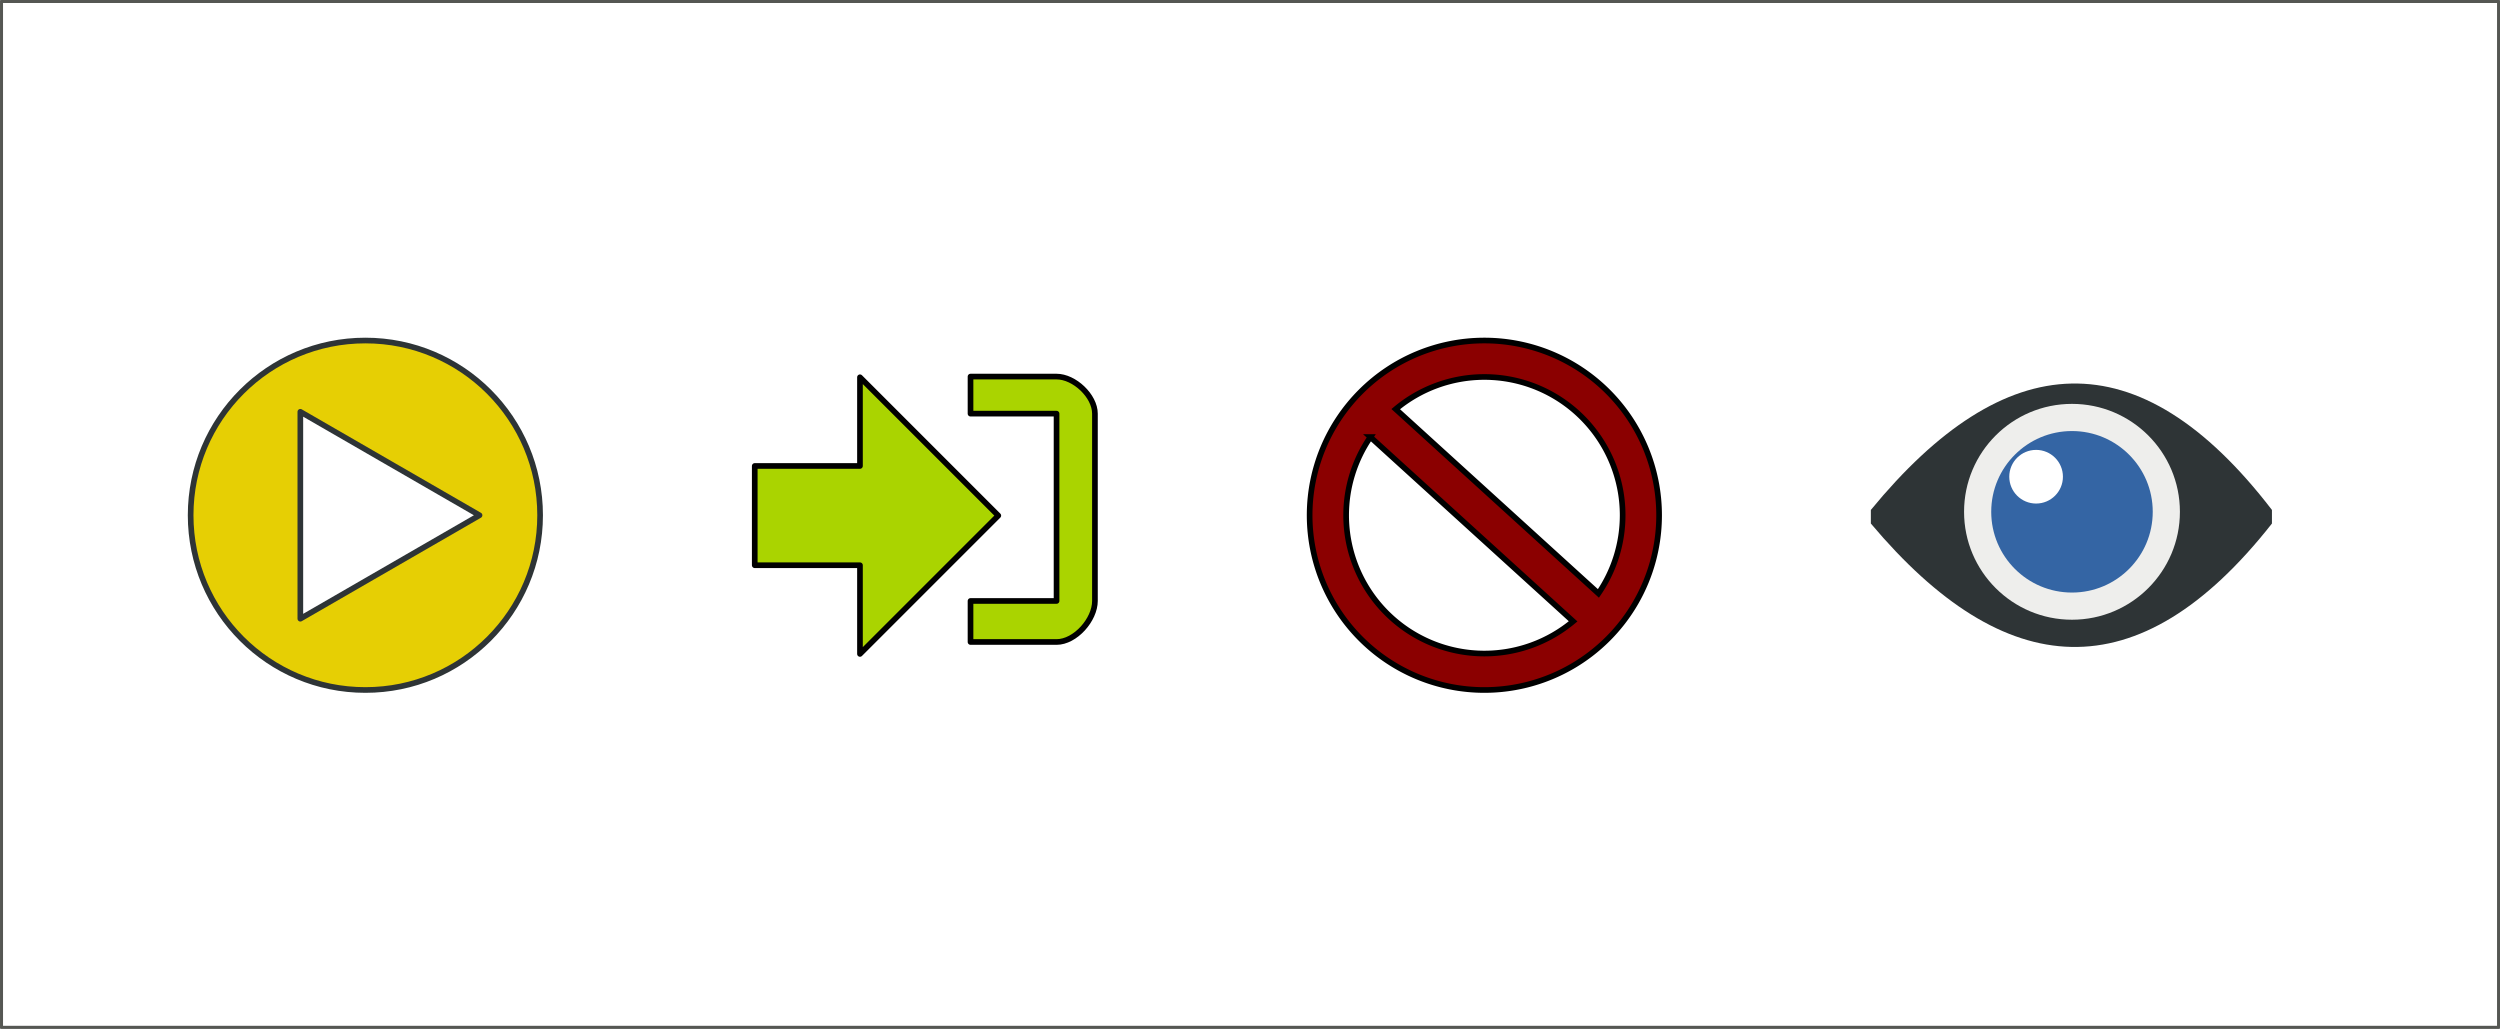 <?xml version="1.0" encoding="UTF-8" standalone="no"?>
<svg
   xmlns:dc="http://purl.org/dc/elements/1.1/"
   xmlns:cc="http://creativecommons.org/ns#"
   xmlns:rdf="http://www.w3.org/1999/02/22-rdf-syntax-ns#"
   xmlns:svg="http://www.w3.org/2000/svg"
   xmlns="http://www.w3.org/2000/svg"
   xmlns:sodipodi="http://sodipodi.sourceforge.net/DTD/sodipodi-0.dtd"
   xmlns:inkscape="http://www.inkscape.org/namespaces/inkscape"
   width="44.167mm"
   height="18.176mm"
   viewBox="0 0 44.167 18.176"
   version="1.1"
   id="svg8"
   inkscape:version="1.0.1 (3bc2e813f5, 2020-09-07)"
   sodipodi:docname="icons.svg"
   inkscape:export-filename="C:\Users\Takis\Desktop\icons\all_icons.png"
   inkscape:export-xdpi="300"
   inkscape:export-ydpi="300">
  <rect x="0" y="0" width="44.167" height="18.176" fill="#808080" stroke="none"/>
  <defs
     id="defs2" />
  <sodipodi:namedview
     id="base"
     pagecolor="#ffffff"
     bordercolor="#666666"
     borderopacity="1.0"
     inkscape:pageopacity="0.0"
     inkscape:pageshadow="2"
     inkscape:zoom="5.6568542"
     inkscape:cx="85.706492"
     inkscape:cy="67.102478"
     inkscape:document-units="mm"
     inkscape:current-layer="layer1"
     inkscape:document-rotation="0"
     showgrid="false"
     showguides="true"
     inkscape:guide-bbox="true"
     fit-margin-top="0"
     fit-margin-left="0"
     fit-margin-right="0"
     fit-margin-bottom="0"
     inkscape:window-width="2382"
     inkscape:window-height="1368"
     inkscape:window-x="146"
     inkscape:window-y="0"
     inkscape:window-maximized="0" />
  <g
     inkscape:label="Layer 1"
     inkscape:groupmode="layer"
     id="layer1"
     transform="translate(-85.337,-49.253)">
    <rect
       style="opacity:1;fill:#ffffff;fill-opacity:1;stroke:#555753;stroke-width:0.053;stroke-linecap:round;stroke-linejoin:round;stroke-miterlimit:4;stroke-dasharray:none;stroke-opacity:1"
       id="rect1081"
       width="44.114"
       height="18.123"
       x="85.364"
       y="49.279"
       inkscape:export-xdpi="300.44797"
       inkscape:export-ydpi="300.44797" />
    <g
       id="g904"
       inkscape:export-xdpi="96"
       inkscape:export-ydpi="96">
      <rect
         style="fill:#ad7fa8;fill-opacity:1;stroke:none;stroke-width:0.099;stroke-linecap:round;stroke-linejoin:round;stroke-miterlimit:4;stroke-dasharray:none;opacity:0"
         id="rect880"
         width="7.408"
         height="6.615"
         x="107.857"
         y="55.048" />
      <g
         id="g880"
         transform="translate(3.048,-46.036)"
         inkscape:export-xdpi="97.158249"
         inkscape:export-ydpi="97.158249"
         style="stroke:#000000;stroke-width:0.1;stroke-miterlimit:4;stroke-dasharray:none">
        <circle
           style="fill:#ffffff;fill-opacity:1;stroke:#000000;stroke-width:0.1;stroke-linecap:round;stroke-miterlimit:4;stroke-dasharray:none"
           id="path876"
           cx="108.513"
           cy="104.392"
           r="2.778" />
        <path
           id="path859"
           style="fill:#8b0000;fill-opacity:1;stroke:#000000;stroke-width:0.1;stroke-linecap:round;stroke-miterlimit:4;stroke-dasharray:none"
           d="m 108.513,101.305 a 3.087,3.087 0 0 0 -3.087,3.087 3.087,3.087 0 0 0 3.087,3.087 3.087,3.087 0 0 0 3.087,-3.087 3.087,3.087 0 0 0 -3.087,-3.087 z m 0,0.644 a 2.443,2.443 0 0 1 2.443,2.443 2.443,2.443 0 0 1 -0.428,1.381 l -3.581,-3.256 a 2.443,2.443 0 0 1 1.566,-0.568 z m -2.014,1.061 3.582,3.256 a 2.443,2.443 0 0 1 -1.567,0.569 2.443,2.443 0 0 1 -2.443,-2.443 2.443,2.443 0 0 1 0.429,-1.382 z" />
      </g>
    </g>
    <g
       id="g898"
       inkscape:export-xdpi="96"
       inkscape:export-ydpi="96">
      <rect
         style="fill:#ad7fa8;fill-opacity:1;stroke:none;stroke-width:0.099;stroke-linecap:round;stroke-linejoin:round;stroke-miterlimit:4;stroke-dasharray:none;opacity:0"
         id="rect884"
         width="7.408"
         height="6.615"
         x="97.972"
         y="55.048" />
      <g
         id="g950"
         transform="translate(46.953,-3.927)"
         inkscape:export-xdpi="96.531815"
         inkscape:export-ydpi="96.531815"
         style="fill:#aad400;stroke:#000000;stroke-width:0.1;stroke-miterlimit:4;stroke-dasharray:none;stroke-opacity:1">
        <path
           style="fill:#aad400;fill-opacity:1;stroke:#000000;stroke-width:0.1;stroke-linecap:butt;stroke-linejoin:round;stroke-miterlimit:4;stroke-dasharray:none;stroke-opacity:1"
           d="m 51.718,61.412 h 1.859 v -1.567 l 2.444,2.444 -2.444,2.444 v -1.567 h -1.859 z"
           id="path924" />
        <path
           style="fill:#aad400;fill-opacity:1;stroke:#000000;stroke-width:0.1;stroke-linecap:butt;stroke-linejoin:round;stroke-miterlimit:4;stroke-dasharray:none;stroke-opacity:1"
           d="m 55.53,59.833 h 1.52 c 0.314,0 0.678,0.341 0.678,0.655 0,0 0,2.262 0,3.309 0,0.331 -0.347,0.725 -0.678,0.725 -0.461,0 -1.52,0 -1.52,0 v -0.725 h 1.52 v -3.309 h -1.52 z"
           id="path946"
           sodipodi:nodetypes="csssscccccc" />
      </g>
    </g>
    <g
       id="g913"
       inkscape:export-xdpi="96"
       inkscape:export-ydpi="96">
      <rect
         style="fill:#ad7fa8;fill-opacity:1;stroke:none;stroke-width:0.099;stroke-linecap:round;stroke-linejoin:round;stroke-miterlimit:4;stroke-dasharray:none;opacity:0"
         id="rect882"
         width="7.408"
         height="6.615"
         x="118.229"
         y="55.048" />
      <g
         id="g1079"
         inkscape:export-xdpi="96"
         inkscape:export-ydpi="96"
         transform="translate(94.841,12.847)">
        <path
           style="fill:#2e3436;stroke:none;stroke-width:0.1;stroke-linecap:butt;stroke-linejoin:miter;stroke-miterlimit:4;stroke-dasharray:none;stroke-opacity:1"
           d="m 23.548,45.415 c 2.362,-2.876 4.724,-3.078 7.086,0 v 0.24 c -2.362,3.006 -4.724,2.808 -7.086,0 z"
           id="path1060"
           sodipodi:nodetypes="ccccc" />
        <g
           id="g1052"
           transform="matrix(1.185,0,0,1.185,-20.256,-31.839)">
          <circle
             style="opacity:1;fill:#eeeeec;fill-opacity:1;stroke:none;stroke-width:0.103;stroke-linecap:round;stroke-linejoin:round;stroke-miterlimit:4;stroke-dasharray:none;stroke-opacity:1"
             id="path1043"
             cx="39.964"
             cy="65.221"
             r="1.609" />
          <circle
             style="opacity:1;fill:#3465a4;fill-opacity:1;stroke:none;stroke-width:0.242;stroke-linecap:round;stroke-linejoin:round;stroke-miterlimit:4;stroke-dasharray:none;stroke-opacity:1"
             id="path1045"
             cx="39.964"
             cy="65.221"
             r="1.204" />
          <circle
             style="opacity:1;fill:#ffffff;fill-opacity:1;stroke:none;stroke-width:0.08;stroke-linecap:round;stroke-linejoin:round;stroke-miterlimit:4;stroke-dasharray:none;stroke-opacity:1"
             id="circle1047"
             cx="39.429"
             cy="64.698"
             r="0.4" />
        </g>
      </g>
    </g>
    <g
       id="g892"
       inkscape:export-xdpi="96"
       inkscape:export-ydpi="96">
      <rect
         style="fill:#ad7fa8;fill-opacity:1;stroke:none;stroke-width:0.099;stroke-linecap:round;stroke-linejoin:round;stroke-miterlimit:4;stroke-dasharray:none;opacity:0"
         id="rect886"
         width="7.408"
         height="6.615"
         x="88.088"
         y="55.048" />
      <g
         id="g878"
         inkscape:export-xdpi="97.157791"
         inkscape:export-ydpi="97.157791">
        <ellipse
           style="fill:#e6cf04;fill-opacity:1;stroke:#2e3436;stroke-width:0.1;stroke-linecap:round;stroke-linejoin:round"
           id="path858"
           cx="91.792"
           cy="58.356"
           rx="3.087"
           ry="3.087"
           inkscape:export-xdpi="97.157791"
           inkscape:export-ydpi="97.157791" />
        <path
           sodipodi:type="star"
           style="fill:#ffffff;stroke:#2e3436;stroke-width:0.1;stroke-linecap:round;stroke-linejoin:round;stroke-miterlimit:4;stroke-dasharray:none"
           id="path860"
           sodipodi:sides="3"
           sodipodi:cx="91.698512"
           sodipodi:cy="58.355741"
           sodipodi:r1="2.1105094"
           sodipodi:r2="1.0552547"
           sodipodi:arg1="0"
           sodipodi:arg2="1.0471976"
           inkscape:flatsided="false"
           inkscape:rounded="0"
           inkscape:randomized="0"
           inkscape:transform-center-x="-0.5276275"
           d="m 93.809,58.356 -1.583,0.914 -1.583,0.914 V 58.356 56.528 l 1.583,0.914 z" />
      </g>
    </g>
  </g>
</svg>

